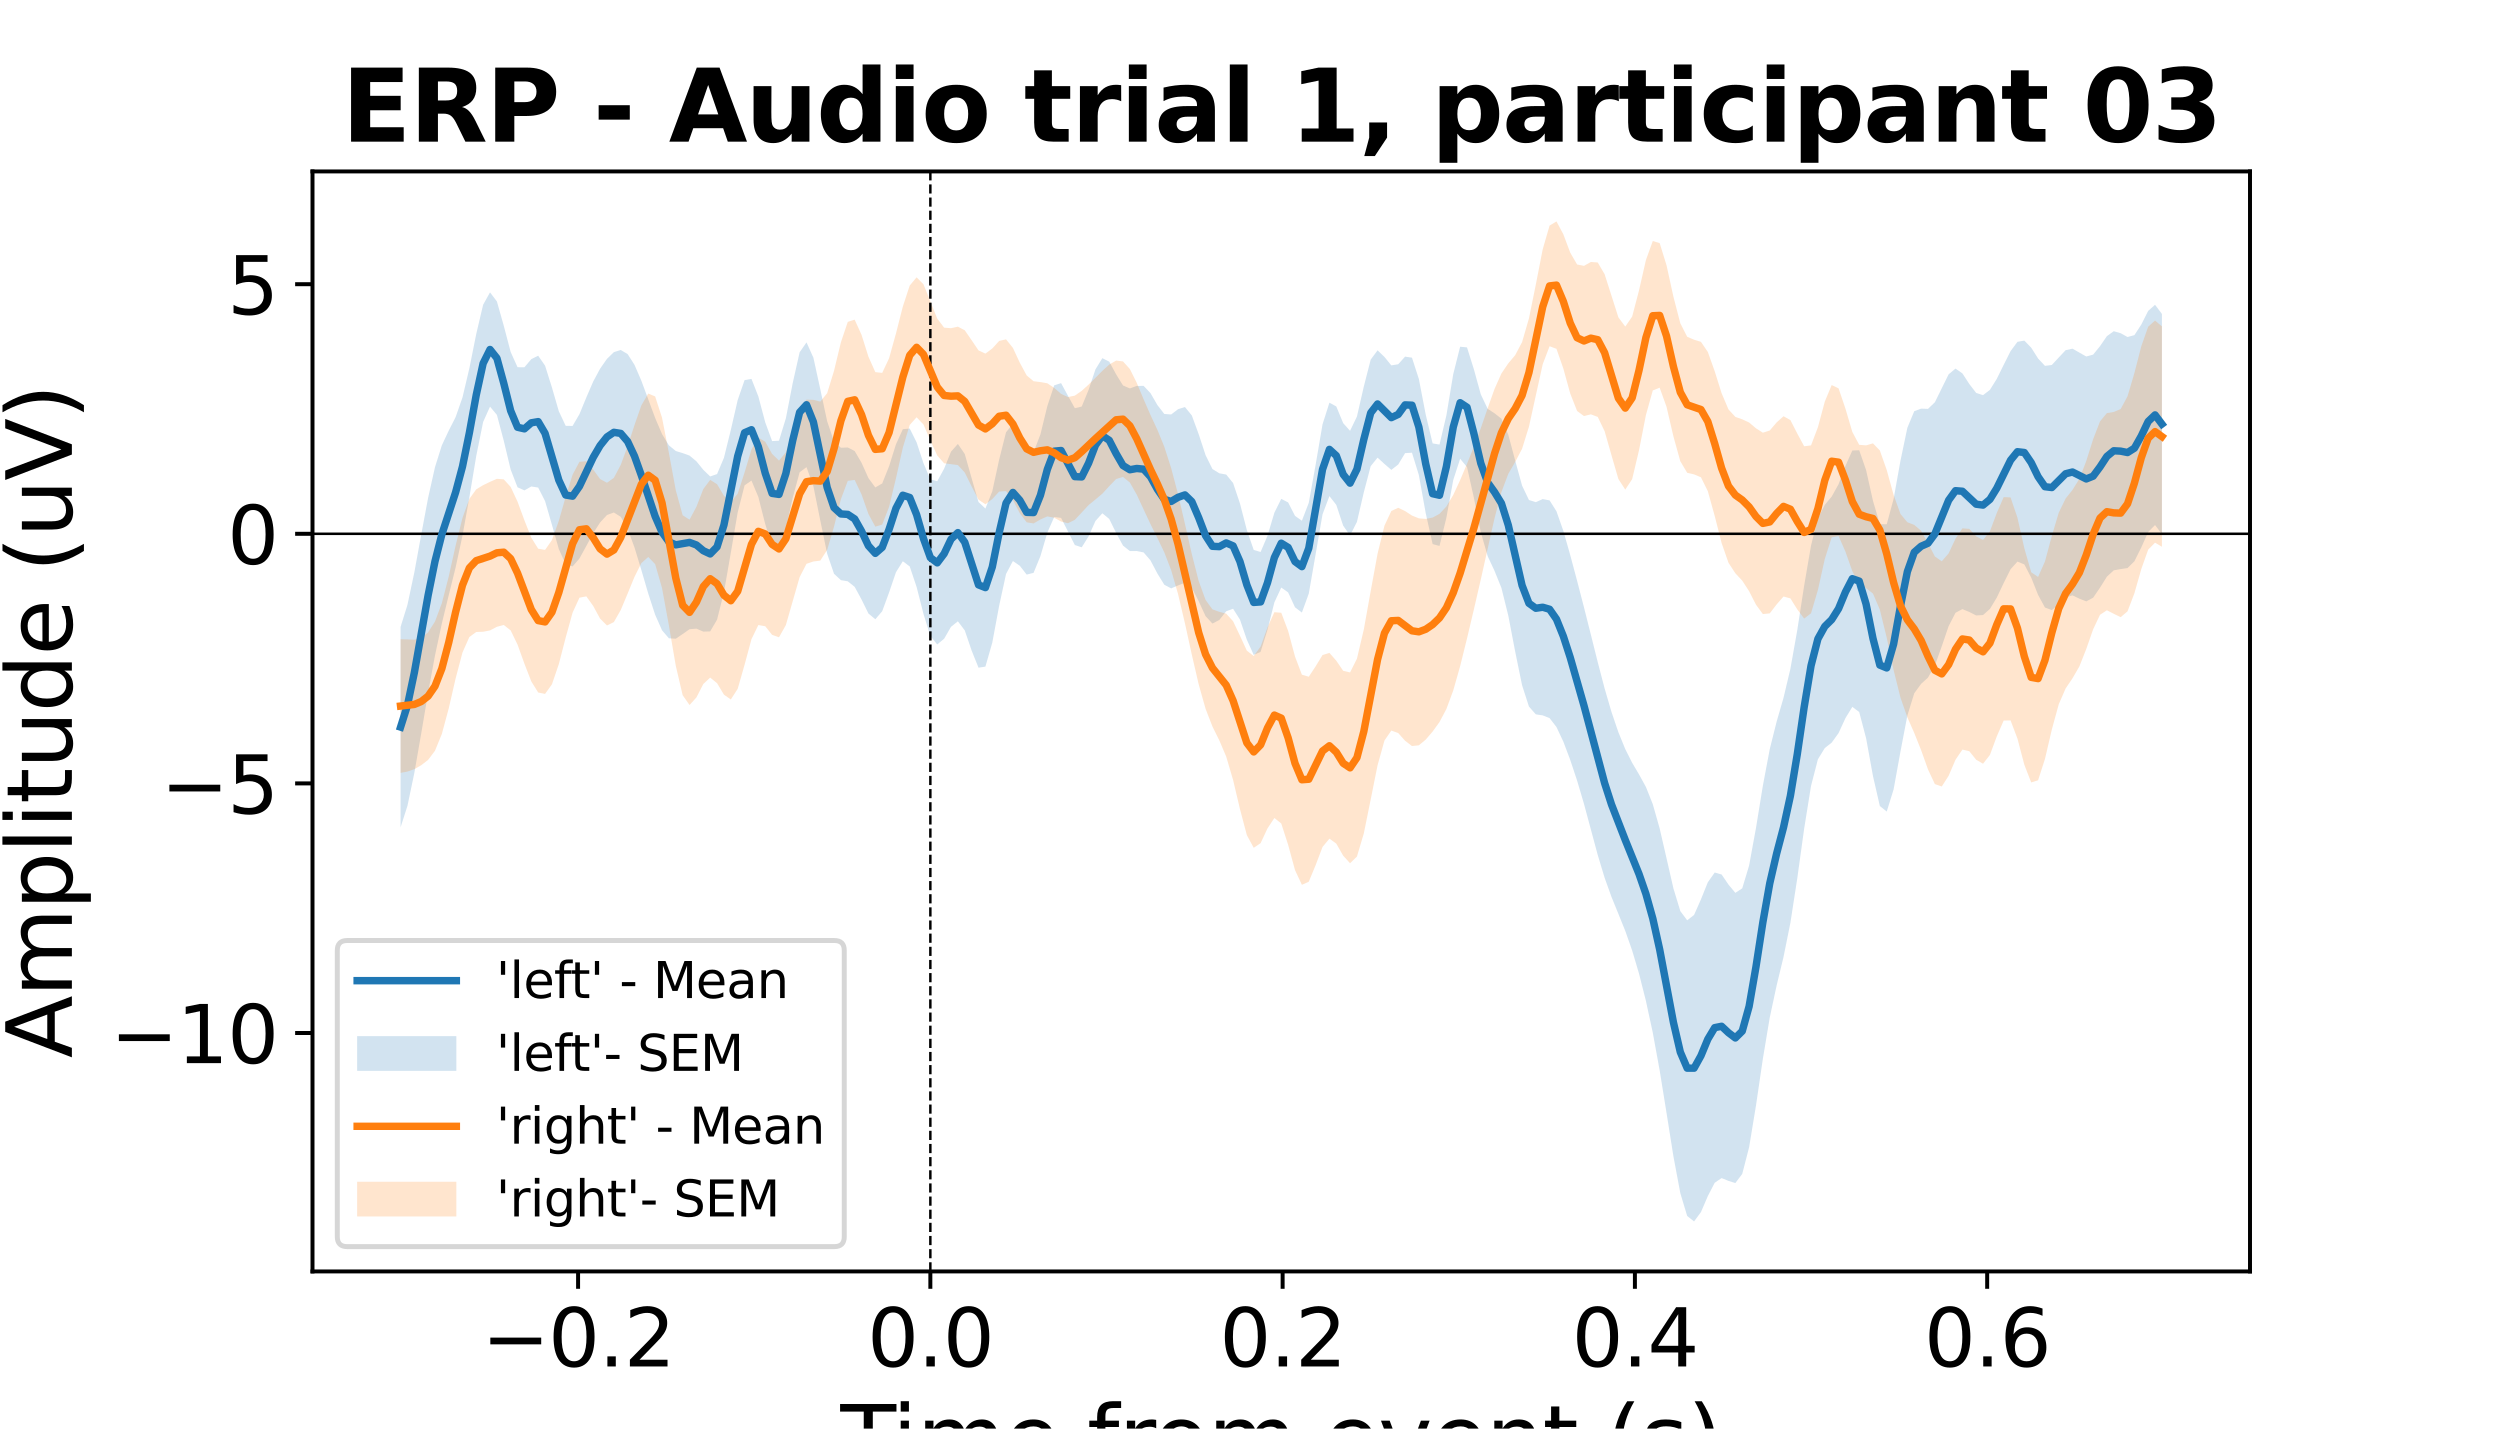 <?xml version="1.0" encoding="utf-8" standalone="no"?>
<!DOCTYPE svg PUBLIC "-//W3C//DTD SVG 1.1//EN"
  "http://www.w3.org/Graphics/SVG/1.1/DTD/svg11.dtd">
<svg xmlns:xlink="http://www.w3.org/1999/xlink" width="504pt" height="288pt" viewBox="0 0 504 288" xmlns="http://www.w3.org/2000/svg" version="1.1">
 <defs>
  <style type="text/css">*{stroke-linejoin: round; stroke-linecap: butt}</style>
 </defs>
 <g id="figure_1">
  <g id="patch_1">
   <path d="M 0 288 
L 504 288 
L 504 0 
L 0 0 
z
" style="fill: #ffffff"/>
  </g>
  <g id="axes_1">
   <g id="patch_2">
    <path d="M 63 256.32 
L 453.6 256.32 
L 453.6 34.56 
L 63 34.56 
z
" style="fill: #ffffff"/>
   </g>
   <g id="PolyCollection_1">
    <path d="M 80.755 126.388 
L 80.755 166.78 
L 82.142 162.461 
L 83.529 155.833 
L 84.916 147.873 
L 86.303 139.684 
L 87.69 132.158 
L 89.077 125.675 
L 90.464 119.995 
L 91.851 114.404 
L 93.238 107.988 
L 94.625 100.246 
L 96.012 91.918 
L 97.399 85.07 
L 98.787 81.976 
L 100.174 83.639 
L 101.561 88.86 
L 102.948 94.661 
L 104.335 98.238 
L 105.722 98.861 
L 107.109 98.072 
L 108.496 98.291 
L 109.883 101.015 
L 111.27 105.798 
L 112.657 110.692 
L 114.044 113.74 
L 115.431 114.193 
L 116.818 112.595 
L 118.206 110.057 
L 119.593 107.485 
L 120.98 105.327 
L 122.367 103.827 
L 123.754 103.318 
L 125.141 104.192 
L 126.528 106.617 
L 127.915 110.368 
L 129.302 114.928 
L 130.689 119.667 
L 132.076 123.923 
L 133.463 127.068 
L 134.85 128.684 
L 136.238 128.762 
L 137.625 127.822 
L 139.012 126.85 
L 140.399 126.731 
L 141.786 127.333 
L 143.173 127.292 
L 144.56 124.918 
L 145.947 119.381 
L 147.334 111.414 
L 148.721 103.291 
L 150.108 97.847 
L 151.495 96.881 
L 152.882 100.186 
L 154.269 105.647 
L 155.657 110.012 
L 157.044 110.501 
L 158.431 106.578 
L 159.818 100.327 
L 161.205 95.21 
L 162.592 94.176 
L 163.979 98.024 
L 165.366 104.916 
L 166.753 111.612 
L 168.14 115.678 
L 169.527 116.957 
L 170.914 117.193 
L 172.301 118.307 
L 173.688 120.86 
L 175.076 123.682 
L 176.463 124.841 
L 177.85 123.231 
L 179.237 119.446 
L 180.624 115.366 
L 182.011 113.148 
L 183.398 114.194 
L 184.785 118.32 
L 186.172 123.768 
L 187.559 128.203 
L 188.946 129.923 
L 190.333 128.77 
L 191.72 126.369 
L 193.108 125.257 
L 194.495 127.088 
L 195.882 131.156 
L 197.269 134.605 
L 198.656 134.392 
L 200.043 129.564 
L 201.43 122.115 
L 202.817 115.717 
L 204.204 113.099 
L 205.591 114.059 
L 206.978 115.84 
L 208.365 115.489 
L 209.752 112.11 
L 211.139 107.39 
L 212.527 104.23 
L 213.914 104.404 
L 215.301 107.14 
L 216.688 109.882 
L 218.075 110.337 
L 219.462 108.126 
L 220.849 105.016 
L 222.236 103.478 
L 223.623 104.616 
L 225.01 107.435 
L 226.397 109.991 
L 227.784 111.09 
L 229.171 111.088 
L 230.559 111.371 
L 231.946 112.991 
L 233.333 115.624 
L 234.72 117.879 
L 236.107 118.619 
L 237.494 118.021 
L 238.881 117.49 
L 240.268 118.489 
L 241.655 121.196 
L 243.042 124.219 
L 244.429 125.711 
L 245.816 124.984 
L 247.203 123.235 
L 248.59 122.724 
L 249.978 124.912 
L 251.365 128.965 
L 252.752 132.026 
L 254.139 131.406 
L 255.526 126.95 
L 256.913 121.438 
L 258.3 118.449 
L 259.687 119.429 
L 261.074 122.431 
L 262.461 123.486 
L 263.848 119.679 
L 265.235 111.708 
L 266.622 103.688 
L 268.01 100.012 
L 269.397 101.787 
L 270.784 105.977 
L 272.171 107.949 
L 273.558 105.211 
L 274.945 99.245 
L 276.332 93.973 
L 277.719 92.259 
L 279.106 93.53 
L 280.493 94.728 
L 281.88 93.648 
L 283.267 91.353 
L 284.654 91.265 
L 286.041 95.776 
L 287.429 103.482 
L 288.816 109.684 
L 290.203 110.063 
L 291.59 104.375 
L 292.977 96.761 
L 294.364 92.483 
L 295.751 94.162 
L 297.138 100.365 
L 298.525 107.286 
L 299.912 112.113 
L 301.299 115.093 
L 302.686 118.523 
L 304.073 124.109 
L 305.461 131.361 
L 306.848 138.131 
L 308.235 142.443 
L 309.622 144.015 
L 311.009 144.221 
L 312.396 144.778 
L 313.783 146.569 
L 315.17 149.517 
L 316.557 153.189 
L 317.944 157.362 
L 319.331 162.07 
L 320.718 167.221 
L 322.105 172.364 
L 323.492 176.96 
L 324.88 180.827 
L 326.267 184.231 
L 327.654 187.67 
L 329.041 191.612 
L 330.428 196.29 
L 331.815 201.77 
L 333.202 208.201 
L 334.589 215.793 
L 335.976 224.388 
L 337.363 233.121 
L 338.75 240.534 
L 340.137 245.146 
L 341.524 246.24 
L 342.912 244.359 
L 344.299 241.127 
L 345.686 238.444 
L 347.073 237.5 
L 348.46 238.065 
L 349.847 238.502 
L 351.234 236.666 
L 352.621 231.28 
L 354.008 222.862 
L 355.395 213.439 
L 356.782 205.138 
L 358.169 198.671 
L 359.556 192.932 
L 360.943 186.044 
L 362.331 177.068 
L 363.718 167.057 
L 365.105 158.433 
L 366.492 153.069 
L 367.879 150.808 
L 369.266 149.714 
L 370.653 147.794 
L 372.04 144.776 
L 373.427 142.509 
L 374.814 143.532 
L 376.201 148.809 
L 377.588 156.433 
L 378.975 162.493 
L 380.363 163.608 
L 381.75 159.148 
L 383.137 151.497 
L 384.524 144.254 
L 385.911 139.768 
L 387.298 137.866 
L 388.685 136.604 
L 390.072 134.165 
L 391.459 130.285 
L 392.846 126.226 
L 394.233 123.537 
L 395.62 122.796 
L 397.007 123.367 
L 398.394 124.077 
L 399.782 123.993 
L 401.169 122.757 
L 402.556 120.468 
L 403.943 117.54 
L 405.33 114.761 
L 406.717 113.218 
L 408.104 113.789 
L 409.491 116.44 
L 410.878 119.932 
L 412.265 122.479 
L 413.652 122.995 
L 415.039 121.838 
L 416.426 120.425 
L 417.813 120.026 
L 419.201 120.689 
L 420.588 121.24 
L 421.975 120.501 
L 423.362 118.47 
L 424.749 116.26 
L 426.136 114.978 
L 427.523 114.728 
L 428.91 114.521 
L 430.297 113.151 
L 431.684 110.353 
L 433.071 107.257 
L 434.458 105.841 
L 435.845 107.69 
L 435.845 63.297 
L 435.845 63.297 
L 434.458 61.448 
L 433.071 62.678 
L 431.684 65.434 
L 430.297 67.559 
L 428.91 67.943 
L 427.523 67.174 
L 426.136 66.773 
L 424.749 67.765 
L 423.362 69.788 
L 421.975 71.496 
L 420.588 71.868 
L 419.201 71.082 
L 417.813 70.289 
L 416.426 70.6 
L 415.039 72.076 
L 413.652 73.579 
L 412.265 73.756 
L 410.878 72.274 
L 409.491 70.091 
L 408.104 68.663 
L 406.717 68.915 
L 405.33 70.79 
L 403.943 73.551 
L 402.556 76.372 
L 401.169 78.594 
L 399.782 79.664 
L 398.394 79.213 
L 397.007 77.413 
L 395.62 75.277 
L 394.233 74.308 
L 392.846 75.459 
L 391.459 78.272 
L 390.072 81.096 
L 388.685 82.428 
L 387.298 82.381 
L 385.911 82.901 
L 384.524 86.244 
L 383.137 92.873 
L 381.75 100.578 
L 380.363 105.697 
L 378.975 105.671 
L 377.588 100.959 
L 376.201 94.757 
L 374.814 90.775 
L 373.427 90.821 
L 372.04 93.935 
L 370.653 97.623 
L 369.266 100.117 
L 367.879 101.769 
L 366.492 104.506 
L 365.105 109.972 
L 363.718 118.062 
L 362.331 127.027 
L 360.943 134.84 
L 359.556 140.683 
L 358.169 145.479 
L 356.782 151.029 
L 355.395 158.398 
L 354.008 166.906 
L 352.621 174.491 
L 351.234 179.09 
L 349.847 180.001 
L 348.46 178.33 
L 347.073 176.297 
L 345.686 175.906 
L 344.299 177.864 
L 342.912 181.312 
L 341.524 184.45 
L 340.137 185.536 
L 338.75 183.67 
L 337.363 179.105 
L 335.976 173.048 
L 334.589 167.022 
L 333.202 162.126 
L 331.815 158.643 
L 330.428 156.121 
L 329.041 153.781 
L 327.654 151.019 
L 326.267 147.619 
L 324.88 143.549 
L 323.492 138.798 
L 322.105 133.494 
L 320.718 127.945 
L 319.331 122.445 
L 317.944 117.099 
L 316.557 111.902 
L 315.17 107.025 
L 313.783 103.078 
L 312.396 100.876 
L 311.009 100.616 
L 309.622 101.233 
L 308.235 100.803 
L 306.848 97.898 
L 305.461 92.836 
L 304.073 87.642 
L 302.686 84.407 
L 301.299 83.321 
L 299.912 82.417 
L 298.525 79.495 
L 297.138 74.466 
L 295.751 70.038 
L 294.364 69.897 
L 292.977 75.412 
L 291.59 83.747 
L 290.203 89.631 
L 288.816 89.386 
L 287.429 83.599 
L 286.041 76.404 
L 284.654 72.11 
L 283.267 71.895 
L 281.88 73.433 
L 280.493 73.665 
L 279.106 71.958 
L 277.719 70.625 
L 276.332 72.499 
L 274.945 77.919 
L 273.558 83.974 
L 272.171 86.855 
L 270.784 85.303 
L 269.397 81.942 
L 268.01 81.18 
L 266.622 85.551 
L 265.235 93.665 
L 263.848 101.372 
L 262.461 104.98 
L 261.074 103.998 
L 259.687 101.29 
L 258.3 100.571 
L 256.913 103.365 
L 255.526 108.013 
L 254.139 111.284 
L 252.752 110.871 
L 251.365 106.876 
L 249.978 101.507 
L 248.59 97.377 
L 247.203 95.666 
L 245.816 95.417 
L 244.429 94.558 
L 243.042 91.754 
L 241.655 87.528 
L 240.268 83.753 
L 238.881 82.057 
L 237.494 82.498 
L 236.107 83.557 
L 234.72 83.452 
L 233.333 81.664 
L 231.946 79.264 
L 230.559 77.794 
L 229.171 77.802 
L 227.784 78.308 
L 226.397 77.71 
L 225.01 75.468 
L 223.623 72.911 
L 222.236 72.206 
L 220.849 74.454 
L 219.462 78.593 
L 218.075 81.96 
L 216.688 82.293 
L 215.301 79.796 
L 213.914 77.243 
L 212.527 77.686 
L 211.139 81.877 
L 209.752 87.564 
L 208.365 91.179 
L 206.978 90.743 
L 205.591 87.632 
L 204.204 85.457 
L 202.817 87.141 
L 201.43 92.665 
L 200.043 99.057 
L 198.656 102.528 
L 197.269 101.212 
L 195.882 96.423 
L 194.495 91.526 
L 193.108 89.495 
L 191.72 91.057 
L 190.333 94.498 
L 188.946 97.02 
L 187.559 96.63 
L 186.172 93.383 
L 184.785 89.175 
L 183.398 86.389 
L 182.011 86.529 
L 180.624 89.581 
L 179.237 94.006 
L 177.85 97.47 
L 176.463 98.272 
L 175.076 96.386 
L 173.688 93.298 
L 172.301 90.927 
L 170.914 90.211 
L 169.527 90.267 
L 168.14 89.015 
L 166.753 84.923 
L 165.366 78.451 
L 163.979 72.1 
L 162.592 69.025 
L 161.205 71.022 
L 159.818 77.196 
L 158.431 84.327 
L 157.044 88.848 
L 155.657 88.923 
L 154.269 85.135 
L 152.882 79.925 
L 151.495 76.386 
L 150.108 76.626 
L 148.721 80.647 
L 147.334 86.678 
L 145.947 92.291 
L 144.56 95.574 
L 143.173 96.051 
L 141.786 94.711 
L 140.399 93.002 
L 139.012 91.848 
L 137.625 91.345 
L 136.238 90.923 
L 134.85 89.785 
L 133.463 87.509 
L 132.076 84.261 
L 130.689 80.514 
L 129.302 76.769 
L 127.915 73.552 
L 126.528 71.382 
L 125.141 70.556 
L 123.754 70.993 
L 122.367 72.346 
L 120.98 74.329 
L 119.593 76.914 
L 118.206 80.118 
L 116.818 83.492 
L 115.431 85.867 
L 114.044 85.851 
L 112.657 82.91 
L 111.27 78.116 
L 109.883 73.714 
L 108.496 71.709 
L 107.109 72.406 
L 105.722 74.044 
L 104.335 74.031 
L 102.948 70.953 
L 101.561 65.678 
L 100.174 60.77 
L 98.787 58.94 
L 97.399 61.439 
L 96.012 67.32 
L 94.625 74.25 
L 93.238 80.119 
L 91.851 84.094 
L 90.464 86.817 
L 89.077 89.776 
L 87.69 94.197 
L 86.303 100.383 
L 84.916 107.798 
L 83.529 115.394 
L 82.142 121.934 
L 80.755 126.388 
z
" clip-path="url(#pb3eae0c057)" style="fill: #1f77b4; fill-opacity: 0.2"/>
   </g>
   <g id="PolyCollection_2">
    <path d="M 80.755 128.865 
L 80.755 155.813 
L 82.142 155.547 
L 83.529 155.063 
L 84.916 154.27 
L 86.303 153.199 
L 87.69 151.357 
L 89.077 147.964 
L 90.464 142.812 
L 91.851 136.785 
L 93.238 131.544 
L 94.625 128.419 
L 96.012 127.407 
L 97.399 127.36 
L 98.787 127.092 
L 100.174 126.361 
L 101.561 125.996 
L 102.948 127.088 
L 104.335 129.947 
L 105.722 133.798 
L 107.109 137.371 
L 108.496 139.604 
L 109.883 139.893 
L 111.27 137.959 
L 112.657 133.888 
L 114.044 128.529 
L 115.431 123.513 
L 116.818 120.495 
L 118.206 120.226 
L 119.593 122.168 
L 120.98 124.717 
L 122.367 126.093 
L 123.754 125.413 
L 125.141 122.981 
L 126.528 119.671 
L 127.915 116.286 
L 129.302 113.521 
L 130.689 112.286 
L 132.076 113.724 
L 133.463 118.541 
L 134.85 126.101 
L 136.238 134.226 
L 137.625 140.151 
L 139.012 142.132 
L 140.399 140.604 
L 141.786 137.898 
L 143.173 136.602 
L 144.56 137.731 
L 145.947 140.041 
L 147.334 141.017 
L 148.721 138.864 
L 150.108 134.006 
L 151.495 128.857 
L 152.882 126.006 
L 154.269 126.249 
L 155.657 127.988 
L 157.044 128.482 
L 158.431 126.006 
L 159.818 121.175 
L 161.205 116.356 
L 162.592 113.662 
L 163.979 113.196 
L 165.366 113.019 
L 166.753 110.865 
L 168.14 106.164 
L 169.527 100.627 
L 170.914 96.937 
L 172.301 96.756 
L 173.688 99.676 
L 175.076 103.624 
L 176.463 106.171 
L 177.85 105.764 
L 179.237 102.198 
L 180.624 96.434 
L 182.011 90.245 
L 183.398 85.678 
L 184.785 84.123 
L 186.172 85.582 
L 187.559 88.766 
L 188.946 91.823 
L 190.333 93.398 
L 191.72 93.576 
L 193.108 93.757 
L 194.495 95.267 
L 195.882 98.068 
L 197.269 100.732 
L 198.656 101.659 
L 200.043 100.609 
L 201.43 99.101 
L 202.817 99.005 
L 204.204 100.83 
L 205.591 103.465 
L 206.978 105.294 
L 208.365 105.528 
L 209.752 104.723 
L 211.139 104.107 
L 212.527 104.37 
L 213.914 105.14 
L 215.301 105.485 
L 216.688 104.795 
L 218.075 103.317 
L 219.462 101.824 
L 220.849 100.684 
L 222.236 99.523 
L 223.623 98.007 
L 225.01 96.571 
L 226.397 96.145 
L 227.784 97.288 
L 229.171 99.726 
L 230.559 102.715 
L 231.946 105.678 
L 233.333 108.464 
L 234.72 111.351 
L 236.107 114.947 
L 237.494 119.752 
L 238.881 125.645 
L 240.268 131.974 
L 241.655 137.959 
L 243.042 142.889 
L 244.429 146.468 
L 245.816 149.266 
L 247.203 152.531 
L 248.59 157.245 
L 249.978 163.108 
L 251.365 168.367 
L 252.752 170.918 
L 254.139 169.982 
L 255.526 167.007 
L 256.913 164.906 
L 258.3 166.017 
L 259.687 170.314 
L 261.074 175.415 
L 262.461 178.38 
L 263.848 177.756 
L 265.235 174.406 
L 266.622 170.746 
L 268.01 169.07 
L 269.397 170.075 
L 270.784 172.507 
L 272.171 174.028 
L 273.558 172.684 
L 274.945 168.012 
L 276.332 161.175 
L 277.719 154.268 
L 279.106 149.299 
L 280.493 147.278 
L 281.88 147.784 
L 283.267 149.338 
L 284.654 150.403 
L 286.041 150.255 
L 287.429 149.103 
L 288.816 147.487 
L 290.203 145.561 
L 291.59 142.941 
L 292.977 139.189 
L 294.364 134.3 
L 295.751 128.701 
L 297.138 122.841 
L 298.525 116.837 
L 299.912 110.622 
L 301.299 104.476 
L 302.686 99.205 
L 304.073 95.528 
L 305.461 93.127 
L 306.848 90.478 
L 308.235 86.024 
L 309.622 79.72 
L 311.009 73.438 
L 312.396 69.801 
L 313.783 70.32 
L 315.17 74.304 
L 316.557 79.33 
L 317.944 82.856 
L 319.331 83.879 
L 320.718 83.531 
L 322.105 84.05 
L 323.492 86.934 
L 324.88 91.792 
L 326.267 96.571 
L 327.654 98.704 
L 329.041 96.601 
L 330.428 90.753 
L 331.815 83.684 
L 333.202 78.711 
L 334.589 78.16 
L 335.976 82.026 
L 337.363 87.984 
L 338.75 92.984 
L 340.137 95.315 
L 341.524 95.635 
L 342.912 96.224 
L 344.299 99.02 
L 345.686 104.028 
L 347.073 109.467 
L 348.46 113.446 
L 349.847 115.576 
L 351.234 117.056 
L 352.621 119.192 
L 354.008 121.906 
L 355.395 123.799 
L 356.782 123.654 
L 358.169 121.849 
L 359.556 120.259 
L 360.943 120.635 
L 362.331 122.853 
L 363.718 124.71 
L 365.105 123.634 
L 366.492 118.935 
L 367.879 112.684 
L 369.266 108.329 
L 370.653 108.06 
L 372.04 111.212 
L 373.427 115.153 
L 374.814 117.656 
L 376.201 118.568 
L 377.588 119.663 
L 378.975 122.901 
L 380.363 128.564 
L 381.75 135.094 
L 383.137 140.651 
L 384.524 144.613 
L 385.911 147.762 
L 387.298 151.234 
L 388.685 155.116 
L 390.072 158.075 
L 391.459 158.56 
L 392.846 156.393 
L 394.233 153.161 
L 395.62 151.118 
L 397.007 151.439 
L 398.394 153.168 
L 399.782 153.966 
L 401.169 152.191 
L 402.556 148.442 
L 403.943 145.264 
L 405.33 145.237 
L 406.717 148.899 
L 408.104 154.171 
L 409.491 157.742 
L 410.878 157.304 
L 412.265 152.999 
L 413.652 147.064 
L 415.039 141.99 
L 416.426 138.8 
L 417.813 136.746 
L 419.201 134.353 
L 420.588 130.842 
L 421.975 126.872 
L 423.362 123.94 
L 424.749 123.03 
L 426.136 123.74 
L 427.523 124.423 
L 428.91 123.244 
L 430.297 119.597 
L 431.684 114.721 
L 433.071 110.816 
L 434.458 109.403 
L 435.845 110.229 
L 435.845 65.801 
L 435.845 65.801 
L 434.458 64.623 
L 433.071 65.862 
L 431.684 69.82 
L 430.297 75.195 
L 428.91 79.896 
L 427.523 82.465 
L 426.136 83.049 
L 424.749 83.278 
L 423.362 84.955 
L 421.975 88.552 
L 420.588 92.941 
L 419.201 96.549 
L 417.813 98.769 
L 416.426 100.506 
L 415.039 103.371 
L 413.652 108.025 
L 412.265 113.189 
L 410.878 116.311 
L 409.491 115.37 
L 408.104 110.529 
L 406.717 104.365 
L 405.33 100.282 
L 403.943 100.217 
L 402.556 103.402 
L 401.169 107.119 
L 399.782 108.848 
L 398.394 108.123 
L 397.007 106.617 
L 395.62 106.511 
L 394.233 108.593 
L 392.846 111.562 
L 391.459 113.155 
L 390.072 112.185 
L 388.685 109.501 
L 387.298 107.003 
L 385.911 105.817 
L 384.524 105.284 
L 383.137 103.619 
L 381.75 99.778 
L 380.363 94.757 
L 378.975 90.809 
L 377.588 89.383 
L 376.201 89.786 
L 374.814 89.676 
L 373.427 87.075 
L 372.04 82.375 
L 370.653 78.29 
L 369.266 77.628 
L 367.879 80.965 
L 366.492 86.127 
L 365.105 89.789 
L 363.718 89.967 
L 362.331 87.406 
L 360.943 84.684 
L 359.556 83.916 
L 358.169 85.161 
L 356.782 86.788 
L 355.395 87.231 
L 354.008 86.349 
L 352.621 85.177 
L 351.234 84.532 
L 349.847 84.044 
L 348.46 82.536 
L 347.073 79.266 
L 345.686 74.852 
L 344.299 70.959 
L 342.912 68.915 
L 341.524 68.486 
L 340.137 67.895 
L 338.75 65.171 
L 337.363 59.824 
L 335.976 53.496 
L 334.589 49.013 
L 333.202 48.591 
L 331.815 52.434 
L 330.428 58.54 
L 329.041 63.825 
L 327.654 65.839 
L 326.267 63.978 
L 324.88 59.635 
L 323.492 55.287 
L 322.105 52.918 
L 320.718 52.815 
L 319.331 53.596 
L 317.944 53.322 
L 316.557 50.93 
L 315.17 47.234 
L 313.783 44.64 
L 312.396 45.478 
L 311.009 50.267 
L 309.622 57.364 
L 308.235 64.196 
L 306.848 68.975 
L 305.461 71.6 
L 304.073 73.249 
L 302.686 75.297 
L 301.299 78.406 
L 299.912 82.311 
L 298.525 86.334 
L 297.138 90.055 
L 295.751 93.498 
L 294.364 96.79 
L 292.977 99.781 
L 291.59 102.112 
L 290.203 103.59 
L 288.816 104.342 
L 287.429 104.612 
L 286.041 104.497 
L 284.654 103.938 
L 283.267 103.031 
L 281.88 102.371 
L 280.493 103.012 
L 279.106 105.977 
L 277.719 111.616 
L 276.332 119.172 
L 274.945 126.898 
L 273.558 132.798 
L 272.171 135.567 
L 270.784 135.23 
L 269.397 133.201 
L 268.01 131.62 
L 266.622 132.058 
L 265.235 134.328 
L 263.848 136.431 
L 262.461 136.016 
L 261.074 132.36 
L 259.687 127.197 
L 258.3 123.531 
L 256.913 123.419 
L 255.526 126.502 
L 254.139 130.345 
L 252.752 132.256 
L 251.365 131.175 
L 249.978 128.166 
L 248.59 125.245 
L 247.203 123.712 
L 245.816 123.343 
L 244.429 122.846 
L 243.042 120.948 
L 241.655 117.128 
L 240.268 111.715 
L 238.881 105.59 
L 237.494 99.638 
L 236.107 94.376 
L 234.72 90.058 
L 233.333 86.66 
L 231.946 83.68 
L 230.559 80.514 
L 229.171 77.186 
L 227.784 74.401 
L 226.397 72.859 
L 225.01 72.693 
L 223.623 73.499 
L 222.236 74.762 
L 220.849 76.155 
L 219.462 77.53 
L 218.075 78.79 
L 216.688 79.756 
L 215.301 80.051 
L 213.914 79.404 
L 212.527 78.195 
L 211.139 77.271 
L 209.752 77.026 
L 208.365 76.858 
L 206.978 75.688 
L 205.591 73.121 
L 204.204 70.139 
L 202.817 68.412 
L 201.43 68.733 
L 200.043 70.258 
L 198.656 71.287 
L 197.269 70.643 
L 195.882 68.592 
L 194.495 66.585 
L 193.108 65.855 
L 191.72 66.165 
L 190.333 66.052 
L 188.946 64.224 
L 187.559 60.768 
L 186.172 57.312 
L 184.785 55.912 
L 183.398 57.573 
L 182.011 61.802 
L 180.624 67.235 
L 179.237 72.23 
L 177.85 75.178 
L 176.463 75.019 
L 175.076 71.908 
L 173.688 67.508 
L 172.301 64.447 
L 170.914 64.884 
L 169.527 69.004 
L 168.14 74.751 
L 166.753 79.271 
L 165.366 80.969 
L 163.979 80.608 
L 162.592 80.561 
L 161.205 82.773 
L 159.818 87.057 
L 158.431 91.206 
L 157.044 92.855 
L 155.657 91.51 
L 154.269 89.04 
L 152.882 88.233 
L 151.495 90.606 
L 150.108 95.241 
L 148.721 99.534 
L 147.334 101.202 
L 145.947 99.953 
L 144.56 97.62 
L 143.173 96.74 
L 141.786 98.596 
L 140.399 102.167 
L 139.012 104.767 
L 137.625 103.877 
L 136.238 98.844 
L 134.85 91.317 
L 133.463 84.198 
L 132.076 79.924 
L 130.689 79.335 
L 129.302 81.723 
L 127.915 85.686 
L 126.528 89.968 
L 125.141 93.722 
L 123.754 96.335 
L 122.367 97.326 
L 120.98 96.577 
L 119.593 94.674 
L 118.206 92.987 
L 116.818 93.094 
L 115.431 95.701 
L 114.044 100.148 
L 112.657 105 
L 111.27 108.879 
L 109.883 110.863 
L 108.496 110.617 
L 107.109 108.392 
L 105.722 104.895 
L 104.335 101.134 
L 102.948 98.161 
L 101.561 96.642 
L 100.174 96.528 
L 98.787 97.14 
L 97.399 97.809 
L 96.012 98.647 
L 94.625 100.569 
L 93.238 104.401 
L 91.851 110.007 
L 90.464 116.226 
L 89.077 121.595 
L 87.69 125.307 
L 86.303 127.483 
L 84.916 128.59 
L 83.529 128.965 
L 82.142 128.905 
L 80.755 128.865 
z
" clip-path="url(#pb3eae0c057)" style="fill: #ff7f0e; fill-opacity: 0.2"/>
   </g>
   <g id="matplotlib.axis_1">
    <g id="xtick_1">
     <g id="line2d_1">
      <defs>
       <path id="m162f8d6ba7" d="M 0 0 
L 0 3.5 
" style="stroke: #000000; stroke-width: 0.8"/>
      </defs>
      <g>
       <use xlink:href="#m162f8d6ba7" x="116.541" y="256.32" style="stroke: #000000; stroke-width: 0.8"/>
      </g>
     </g>
     <g id="text_1">
      <!-- −0.2 -->
      <g transform="translate(97.115 275.478)scale(0.16 -0.16)">
       <defs>
        <path id="DejaVuSans-2212" d="M 678 2272 
L 4684 2272 
L 4684 1741 
L 678 1741 
L 678 2272 
z
" transform="scale(0.016)"/>
        <path id="DejaVuSans-30" d="M 2034 4250 
Q 1547 4250 1301 3770 
Q 1056 3291 1056 2328 
Q 1056 1369 1301 889 
Q 1547 409 2034 409 
Q 2525 409 2770 889 
Q 3016 1369 3016 2328 
Q 3016 3291 2770 3770 
Q 2525 4250 2034 4250 
z
M 2034 4750 
Q 2819 4750 3233 4129 
Q 3647 3509 3647 2328 
Q 3647 1150 3233 529 
Q 2819 -91 2034 -91 
Q 1250 -91 836 529 
Q 422 1150 422 2328 
Q 422 3509 836 4129 
Q 1250 4750 2034 4750 
z
" transform="scale(0.016)"/>
        <path id="DejaVuSans-2e" d="M 684 794 
L 1344 794 
L 1344 0 
L 684 0 
L 684 794 
z
" transform="scale(0.016)"/>
        <path id="DejaVuSans-32" d="M 1228 531 
L 3431 531 
L 3431 0 
L 469 0 
L 469 531 
Q 828 903 1448 1529 
Q 2069 2156 2228 2338 
Q 2531 2678 2651 2914 
Q 2772 3150 2772 3378 
Q 2772 3750 2511 3984 
Q 2250 4219 1831 4219 
Q 1534 4219 1204 4116 
Q 875 4013 500 3803 
L 500 4441 
Q 881 4594 1212 4672 
Q 1544 4750 1819 4750 
Q 2544 4750 2975 4387 
Q 3406 4025 3406 3419 
Q 3406 3131 3298 2873 
Q 3191 2616 2906 2266 
Q 2828 2175 2409 1742 
Q 1991 1309 1228 531 
z
" transform="scale(0.016)"/>
       </defs>
       <use xlink:href="#DejaVuSans-2212"/>
       <use xlink:href="#DejaVuSans-30" x="83.789"/>
       <use xlink:href="#DejaVuSans-2e" x="147.412"/>
       <use xlink:href="#DejaVuSans-32" x="179.199"/>
      </g>
     </g>
    </g>
    <g id="xtick_2">
     <g id="line2d_2">
      <g>
       <use xlink:href="#m162f8d6ba7" x="187.559" y="256.32" style="stroke: #000000; stroke-width: 0.8"/>
      </g>
     </g>
     <g id="text_2">
      <!-- 0.0 -->
      <g transform="translate(174.837 275.478)scale(0.16 -0.16)">
       <use xlink:href="#DejaVuSans-30"/>
       <use xlink:href="#DejaVuSans-2e" x="63.623"/>
       <use xlink:href="#DejaVuSans-30" x="95.41"/>
      </g>
     </g>
    </g>
    <g id="xtick_3">
     <g id="line2d_3">
      <g>
       <use xlink:href="#m162f8d6ba7" x="258.577" y="256.32" style="stroke: #000000; stroke-width: 0.8"/>
      </g>
     </g>
     <g id="text_3">
      <!-- 0.2 -->
      <g transform="translate(245.855 275.478)scale(0.16 -0.16)">
       <use xlink:href="#DejaVuSans-30"/>
       <use xlink:href="#DejaVuSans-2e" x="63.623"/>
       <use xlink:href="#DejaVuSans-32" x="95.41"/>
      </g>
     </g>
    </g>
    <g id="xtick_4">
     <g id="line2d_4">
      <g>
       <use xlink:href="#m162f8d6ba7" x="329.596" y="256.32" style="stroke: #000000; stroke-width: 0.8"/>
      </g>
     </g>
     <g id="text_4">
      <!-- 0.4 -->
      <g transform="translate(316.873 275.478)scale(0.16 -0.16)">
       <defs>
        <path id="DejaVuSans-34" d="M 2419 4116 
L 825 1625 
L 2419 1625 
L 2419 4116 
z
M 2253 4666 
L 3047 4666 
L 3047 1625 
L 3713 1625 
L 3713 1100 
L 3047 1100 
L 3047 0 
L 2419 0 
L 2419 1100 
L 313 1100 
L 313 1709 
L 2253 4666 
z
" transform="scale(0.016)"/>
       </defs>
       <use xlink:href="#DejaVuSans-30"/>
       <use xlink:href="#DejaVuSans-2e" x="63.623"/>
       <use xlink:href="#DejaVuSans-34" x="95.41"/>
      </g>
     </g>
    </g>
    <g id="xtick_5">
     <g id="line2d_5">
      <g>
       <use xlink:href="#m162f8d6ba7" x="400.614" y="256.32" style="stroke: #000000; stroke-width: 0.8"/>
      </g>
     </g>
     <g id="text_5">
      <!-- 0.6 -->
      <g transform="translate(387.891 275.478)scale(0.16 -0.16)">
       <defs>
        <path id="DejaVuSans-36" d="M 2113 2584 
Q 1688 2584 1439 2293 
Q 1191 2003 1191 1497 
Q 1191 994 1439 701 
Q 1688 409 2113 409 
Q 2538 409 2786 701 
Q 3034 994 3034 1497 
Q 3034 2003 2786 2293 
Q 2538 2584 2113 2584 
z
M 3366 4563 
L 3366 3988 
Q 3128 4100 2886 4159 
Q 2644 4219 2406 4219 
Q 1781 4219 1451 3797 
Q 1122 3375 1075 2522 
Q 1259 2794 1537 2939 
Q 1816 3084 2150 3084 
Q 2853 3084 3261 2657 
Q 3669 2231 3669 1497 
Q 3669 778 3244 343 
Q 2819 -91 2113 -91 
Q 1303 -91 875 529 
Q 447 1150 447 2328 
Q 447 3434 972 4092 
Q 1497 4750 2381 4750 
Q 2619 4750 2861 4703 
Q 3103 4656 3366 4563 
z
" transform="scale(0.016)"/>
       </defs>
       <use xlink:href="#DejaVuSans-30"/>
       <use xlink:href="#DejaVuSans-2e" x="63.623"/>
       <use xlink:href="#DejaVuSans-36" x="95.41"/>
      </g>
     </g>
    </g>
    <g id="text_6">
     <!-- Time from event (s) -->
     <g transform="translate(169.414 296.482)scale(0.18 -0.18)">
      <defs>
       <path id="DejaVuSans-54" d="M -19 4666 
L 3928 4666 
L 3928 4134 
L 2272 4134 
L 2272 0 
L 1638 0 
L 1638 4134 
L -19 4134 
L -19 4666 
z
" transform="scale(0.016)"/>
       <path id="DejaVuSans-69" d="M 603 3500 
L 1178 3500 
L 1178 0 
L 603 0 
L 603 3500 
z
M 603 4863 
L 1178 4863 
L 1178 4134 
L 603 4134 
L 603 4863 
z
" transform="scale(0.016)"/>
       <path id="DejaVuSans-6d" d="M 3328 2828 
Q 3544 3216 3844 3400 
Q 4144 3584 4550 3584 
Q 5097 3584 5394 3201 
Q 5691 2819 5691 2113 
L 5691 0 
L 5113 0 
L 5113 2094 
Q 5113 2597 4934 2840 
Q 4756 3084 4391 3084 
Q 3944 3084 3684 2787 
Q 3425 2491 3425 1978 
L 3425 0 
L 2847 0 
L 2847 2094 
Q 2847 2600 2669 2842 
Q 2491 3084 2119 3084 
Q 1678 3084 1418 2786 
Q 1159 2488 1159 1978 
L 1159 0 
L 581 0 
L 581 3500 
L 1159 3500 
L 1159 2956 
Q 1356 3278 1631 3431 
Q 1906 3584 2284 3584 
Q 2666 3584 2933 3390 
Q 3200 3197 3328 2828 
z
" transform="scale(0.016)"/>
       <path id="DejaVuSans-65" d="M 3597 1894 
L 3597 1613 
L 953 1613 
Q 991 1019 1311 708 
Q 1631 397 2203 397 
Q 2534 397 2845 478 
Q 3156 559 3463 722 
L 3463 178 
Q 3153 47 2828 -22 
Q 2503 -91 2169 -91 
Q 1331 -91 842 396 
Q 353 884 353 1716 
Q 353 2575 817 3079 
Q 1281 3584 2069 3584 
Q 2775 3584 3186 3129 
Q 3597 2675 3597 1894 
z
M 3022 2063 
Q 3016 2534 2758 2815 
Q 2500 3097 2075 3097 
Q 1594 3097 1305 2825 
Q 1016 2553 972 2059 
L 3022 2063 
z
" transform="scale(0.016)"/>
       <path id="DejaVuSans-20" transform="scale(0.016)"/>
       <path id="DejaVuSans-66" d="M 2375 4863 
L 2375 4384 
L 1825 4384 
Q 1516 4384 1395 4259 
Q 1275 4134 1275 3809 
L 1275 3500 
L 2222 3500 
L 2222 3053 
L 1275 3053 
L 1275 0 
L 697 0 
L 697 3053 
L 147 3053 
L 147 3500 
L 697 3500 
L 697 3744 
Q 697 4328 969 4595 
Q 1241 4863 1831 4863 
L 2375 4863 
z
" transform="scale(0.016)"/>
       <path id="DejaVuSans-72" d="M 2631 2963 
Q 2534 3019 2420 3045 
Q 2306 3072 2169 3072 
Q 1681 3072 1420 2755 
Q 1159 2438 1159 1844 
L 1159 0 
L 581 0 
L 581 3500 
L 1159 3500 
L 1159 2956 
Q 1341 3275 1631 3429 
Q 1922 3584 2338 3584 
Q 2397 3584 2469 3576 
Q 2541 3569 2628 3553 
L 2631 2963 
z
" transform="scale(0.016)"/>
       <path id="DejaVuSans-6f" d="M 1959 3097 
Q 1497 3097 1228 2736 
Q 959 2375 959 1747 
Q 959 1119 1226 758 
Q 1494 397 1959 397 
Q 2419 397 2687 759 
Q 2956 1122 2956 1747 
Q 2956 2369 2687 2733 
Q 2419 3097 1959 3097 
z
M 1959 3584 
Q 2709 3584 3137 3096 
Q 3566 2609 3566 1747 
Q 3566 888 3137 398 
Q 2709 -91 1959 -91 
Q 1206 -91 779 398 
Q 353 888 353 1747 
Q 353 2609 779 3096 
Q 1206 3584 1959 3584 
z
" transform="scale(0.016)"/>
       <path id="DejaVuSans-76" d="M 191 3500 
L 800 3500 
L 1894 563 
L 2988 3500 
L 3597 3500 
L 2284 0 
L 1503 0 
L 191 3500 
z
" transform="scale(0.016)"/>
       <path id="DejaVuSans-6e" d="M 3513 2113 
L 3513 0 
L 2938 0 
L 2938 2094 
Q 2938 2591 2744 2837 
Q 2550 3084 2163 3084 
Q 1697 3084 1428 2787 
Q 1159 2491 1159 1978 
L 1159 0 
L 581 0 
L 581 3500 
L 1159 3500 
L 1159 2956 
Q 1366 3272 1645 3428 
Q 1925 3584 2291 3584 
Q 2894 3584 3203 3211 
Q 3513 2838 3513 2113 
z
" transform="scale(0.016)"/>
       <path id="DejaVuSans-74" d="M 1172 4494 
L 1172 3500 
L 2356 3500 
L 2356 3053 
L 1172 3053 
L 1172 1153 
Q 1172 725 1289 603 
Q 1406 481 1766 481 
L 2356 481 
L 2356 0 
L 1766 0 
Q 1100 0 847 248 
Q 594 497 594 1153 
L 594 3053 
L 172 3053 
L 172 3500 
L 594 3500 
L 594 4494 
L 1172 4494 
z
" transform="scale(0.016)"/>
       <path id="DejaVuSans-28" d="M 1984 4856 
Q 1566 4138 1362 3434 
Q 1159 2731 1159 2009 
Q 1159 1288 1364 580 
Q 1569 -128 1984 -844 
L 1484 -844 
Q 1016 -109 783 600 
Q 550 1309 550 2009 
Q 550 2706 781 3412 
Q 1013 4119 1484 4856 
L 1984 4856 
z
" transform="scale(0.016)"/>
       <path id="DejaVuSans-73" d="M 2834 3397 
L 2834 2853 
Q 2591 2978 2328 3040 
Q 2066 3103 1784 3103 
Q 1356 3103 1142 2972 
Q 928 2841 928 2578 
Q 928 2378 1081 2264 
Q 1234 2150 1697 2047 
L 1894 2003 
Q 2506 1872 2764 1633 
Q 3022 1394 3022 966 
Q 3022 478 2636 193 
Q 2250 -91 1575 -91 
Q 1294 -91 989 -36 
Q 684 19 347 128 
L 347 722 
Q 666 556 975 473 
Q 1284 391 1588 391 
Q 1994 391 2212 530 
Q 2431 669 2431 922 
Q 2431 1156 2273 1281 
Q 2116 1406 1581 1522 
L 1381 1569 
Q 847 1681 609 1914 
Q 372 2147 372 2553 
Q 372 3047 722 3315 
Q 1072 3584 1716 3584 
Q 2034 3584 2315 3537 
Q 2597 3491 2834 3397 
z
" transform="scale(0.016)"/>
       <path id="DejaVuSans-29" d="M 513 4856 
L 1013 4856 
Q 1481 4119 1714 3412 
Q 1947 2706 1947 2009 
Q 1947 1309 1714 600 
Q 1481 -109 1013 -844 
L 513 -844 
Q 928 -128 1133 580 
Q 1338 1288 1338 2009 
Q 1338 2731 1133 3434 
Q 928 4138 513 4856 
z
" transform="scale(0.016)"/>
      </defs>
      <use xlink:href="#DejaVuSans-54"/>
      <use xlink:href="#DejaVuSans-69" x="57.959"/>
      <use xlink:href="#DejaVuSans-6d" x="85.742"/>
      <use xlink:href="#DejaVuSans-65" x="183.154"/>
      <use xlink:href="#DejaVuSans-20" x="244.678"/>
      <use xlink:href="#DejaVuSans-66" x="276.465"/>
      <use xlink:href="#DejaVuSans-72" x="311.67"/>
      <use xlink:href="#DejaVuSans-6f" x="350.533"/>
      <use xlink:href="#DejaVuSans-6d" x="411.715"/>
      <use xlink:href="#DejaVuSans-20" x="509.127"/>
      <use xlink:href="#DejaVuSans-65" x="540.914"/>
      <use xlink:href="#DejaVuSans-76" x="602.438"/>
      <use xlink:href="#DejaVuSans-65" x="661.617"/>
      <use xlink:href="#DejaVuSans-6e" x="723.141"/>
      <use xlink:href="#DejaVuSans-74" x="786.52"/>
      <use xlink:href="#DejaVuSans-20" x="825.729"/>
      <use xlink:href="#DejaVuSans-28" x="857.516"/>
      <use xlink:href="#DejaVuSans-73" x="896.529"/>
      <use xlink:href="#DejaVuSans-29" x="948.629"/>
     </g>
    </g>
   </g>
   <g id="matplotlib.axis_2">
    <g id="ytick_1">
     <g id="line2d_6">
      <defs>
       <path id="m5dfbd2d829" d="M 0 0 
L -3.5 0 
" style="stroke: #000000; stroke-width: 0.8"/>
      </defs>
      <g>
       <use xlink:href="#m5dfbd2d829" x="63" y="208.255" style="stroke: #000000; stroke-width: 0.8"/>
      </g>
     </g>
     <g id="text_7">
      <!-- −10 -->
      <g transform="translate(22.233 214.334)scale(0.16 -0.16)">
       <defs>
        <path id="DejaVuSans-31" d="M 794 531 
L 1825 531 
L 1825 4091 
L 703 3866 
L 703 4441 
L 1819 4666 
L 2450 4666 
L 2450 531 
L 3481 531 
L 3481 0 
L 794 0 
L 794 531 
z
" transform="scale(0.016)"/>
       </defs>
       <use xlink:href="#DejaVuSans-2212"/>
       <use xlink:href="#DejaVuSans-31" x="83.789"/>
       <use xlink:href="#DejaVuSans-30" x="147.412"/>
      </g>
     </g>
    </g>
    <g id="ytick_2">
     <g id="line2d_7">
      <g>
       <use xlink:href="#m5dfbd2d829" x="63" y="157.935" style="stroke: #000000; stroke-width: 0.8"/>
      </g>
     </g>
     <g id="text_8">
      <!-- −5 -->
      <g transform="translate(32.413 164.014)scale(0.16 -0.16)">
       <defs>
        <path id="DejaVuSans-35" d="M 691 4666 
L 3169 4666 
L 3169 4134 
L 1269 4134 
L 1269 2991 
Q 1406 3038 1543 3061 
Q 1681 3084 1819 3084 
Q 2600 3084 3056 2656 
Q 3513 2228 3513 1497 
Q 3513 744 3044 326 
Q 2575 -91 1722 -91 
Q 1428 -91 1123 -41 
Q 819 9 494 109 
L 494 744 
Q 775 591 1075 516 
Q 1375 441 1709 441 
Q 2250 441 2565 725 
Q 2881 1009 2881 1497 
Q 2881 1984 2565 2268 
Q 2250 2553 1709 2553 
Q 1456 2553 1204 2497 
Q 953 2441 691 2322 
L 691 4666 
z
" transform="scale(0.016)"/>
       </defs>
       <use xlink:href="#DejaVuSans-2212"/>
       <use xlink:href="#DejaVuSans-35" x="83.789"/>
      </g>
     </g>
    </g>
    <g id="ytick_3">
     <g id="line2d_8">
      <g>
       <use xlink:href="#m5dfbd2d829" x="63" y="107.615" style="stroke: #000000; stroke-width: 0.8"/>
      </g>
     </g>
     <g id="text_9">
      <!-- 0 -->
      <g transform="translate(45.82 113.694)scale(0.16 -0.16)">
       <use xlink:href="#DejaVuSans-30"/>
      </g>
     </g>
    </g>
    <g id="ytick_4">
     <g id="line2d_9">
      <g>
       <use xlink:href="#m5dfbd2d829" x="63" y="57.295" style="stroke: #000000; stroke-width: 0.8"/>
      </g>
     </g>
     <g id="text_10">
      <!-- 5 -->
      <g transform="translate(45.82 63.374)scale(0.16 -0.16)">
       <use xlink:href="#DejaVuSans-35"/>
      </g>
     </g>
    </g>
    <g id="text_11">
     <!-- Amplitude (uV) -->
     <g transform="translate(14.489 213.304)rotate(-90)scale(0.18 -0.18)">
      <defs>
       <path id="DejaVuSans-41" d="M 2188 4044 
L 1331 1722 
L 3047 1722 
L 2188 4044 
z
M 1831 4666 
L 2547 4666 
L 4325 0 
L 3669 0 
L 3244 1197 
L 1141 1197 
L 716 0 
L 50 0 
L 1831 4666 
z
" transform="scale(0.016)"/>
       <path id="DejaVuSans-70" d="M 1159 525 
L 1159 -1331 
L 581 -1331 
L 581 3500 
L 1159 3500 
L 1159 2969 
Q 1341 3281 1617 3432 
Q 1894 3584 2278 3584 
Q 2916 3584 3314 3078 
Q 3713 2572 3713 1747 
Q 3713 922 3314 415 
Q 2916 -91 2278 -91 
Q 1894 -91 1617 61 
Q 1341 213 1159 525 
z
M 3116 1747 
Q 3116 2381 2855 2742 
Q 2594 3103 2138 3103 
Q 1681 3103 1420 2742 
Q 1159 2381 1159 1747 
Q 1159 1113 1420 752 
Q 1681 391 2138 391 
Q 2594 391 2855 752 
Q 3116 1113 3116 1747 
z
" transform="scale(0.016)"/>
       <path id="DejaVuSans-6c" d="M 603 4863 
L 1178 4863 
L 1178 0 
L 603 0 
L 603 4863 
z
" transform="scale(0.016)"/>
       <path id="DejaVuSans-75" d="M 544 1381 
L 544 3500 
L 1119 3500 
L 1119 1403 
Q 1119 906 1312 657 
Q 1506 409 1894 409 
Q 2359 409 2629 706 
Q 2900 1003 2900 1516 
L 2900 3500 
L 3475 3500 
L 3475 0 
L 2900 0 
L 2900 538 
Q 2691 219 2414 64 
Q 2138 -91 1772 -91 
Q 1169 -91 856 284 
Q 544 659 544 1381 
z
M 1991 3584 
L 1991 3584 
z
" transform="scale(0.016)"/>
       <path id="DejaVuSans-64" d="M 2906 2969 
L 2906 4863 
L 3481 4863 
L 3481 0 
L 2906 0 
L 2906 525 
Q 2725 213 2448 61 
Q 2172 -91 1784 -91 
Q 1150 -91 751 415 
Q 353 922 353 1747 
Q 353 2572 751 3078 
Q 1150 3584 1784 3584 
Q 2172 3584 2448 3432 
Q 2725 3281 2906 2969 
z
M 947 1747 
Q 947 1113 1208 752 
Q 1469 391 1925 391 
Q 2381 391 2643 752 
Q 2906 1113 2906 1747 
Q 2906 2381 2643 2742 
Q 2381 3103 1925 3103 
Q 1469 3103 1208 2742 
Q 947 2381 947 1747 
z
" transform="scale(0.016)"/>
       <path id="DejaVuSans-56" d="M 1831 0 
L 50 4666 
L 709 4666 
L 2188 738 
L 3669 4666 
L 4325 4666 
L 2547 0 
L 1831 0 
z
" transform="scale(0.016)"/>
      </defs>
      <use xlink:href="#DejaVuSans-41"/>
      <use xlink:href="#DejaVuSans-6d" x="68.408"/>
      <use xlink:href="#DejaVuSans-70" x="165.82"/>
      <use xlink:href="#DejaVuSans-6c" x="229.297"/>
      <use xlink:href="#DejaVuSans-69" x="257.08"/>
      <use xlink:href="#DejaVuSans-74" x="284.863"/>
      <use xlink:href="#DejaVuSans-75" x="324.072"/>
      <use xlink:href="#DejaVuSans-64" x="387.451"/>
      <use xlink:href="#DejaVuSans-65" x="450.928"/>
      <use xlink:href="#DejaVuSans-20" x="512.451"/>
      <use xlink:href="#DejaVuSans-28" x="544.238"/>
      <use xlink:href="#DejaVuSans-75" x="583.252"/>
      <use xlink:href="#DejaVuSans-56" x="646.631"/>
      <use xlink:href="#DejaVuSans-29" x="715.039"/>
     </g>
    </g>
   </g>
   <g id="line2d_10">
    <path d="M 63 107.615 
L 453.6 107.615 
" clip-path="url(#pb3eae0c057)" style="fill: none; stroke: #000000; stroke-width: 0.5; stroke-linecap: square"/>
   </g>
   <g id="line2d_11">
    <path d="M 187.559 256.32 
L 187.559 34.56 
" clip-path="url(#pb3eae0c057)" style="fill: none; stroke-dasharray: 1.85,0.8; stroke-dashoffset: 0; stroke: #000000; stroke-width: 0.5"/>
   </g>
   <g id="line2d_12">
    <path d="M 80.755 146.584 
L 82.142 142.197 
L 83.529 135.613 
L 86.303 120.034 
L 87.69 113.178 
L 89.077 107.726 
L 91.851 99.249 
L 93.238 94.054 
L 94.625 87.248 
L 96.012 79.619 
L 97.399 73.255 
L 98.787 70.458 
L 100.174 72.205 
L 101.561 77.269 
L 102.948 82.807 
L 104.335 86.134 
L 105.722 86.453 
L 107.109 85.239 
L 108.496 85 
L 109.883 87.365 
L 112.657 96.801 
L 114.044 99.796 
L 115.431 100.03 
L 116.818 98.044 
L 119.593 92.199 
L 120.98 89.828 
L 122.367 88.086 
L 123.754 87.156 
L 125.141 87.374 
L 126.528 88.999 
L 127.915 91.96 
L 129.302 95.848 
L 132.076 104.092 
L 133.463 107.288 
L 134.85 109.235 
L 136.238 109.843 
L 139.012 109.349 
L 140.399 109.866 
L 141.786 111.022 
L 143.173 111.672 
L 144.56 110.246 
L 145.947 105.836 
L 148.721 91.969 
L 150.108 87.237 
L 151.495 86.634 
L 152.882 90.056 
L 154.269 95.391 
L 155.657 99.467 
L 157.044 99.674 
L 158.431 95.452 
L 159.818 88.762 
L 161.205 83.116 
L 162.592 81.6 
L 163.979 85.062 
L 166.753 98.268 
L 168.14 102.346 
L 169.527 103.612 
L 170.914 103.702 
L 172.301 104.617 
L 173.688 107.079 
L 175.076 110.034 
L 176.463 111.556 
L 177.85 110.35 
L 179.237 106.726 
L 180.624 102.474 
L 182.011 99.838 
L 183.398 100.292 
L 184.785 103.747 
L 186.172 108.576 
L 187.559 112.416 
L 188.946 113.471 
L 190.333 111.634 
L 191.72 108.713 
L 193.108 107.376 
L 194.495 109.307 
L 197.269 117.909 
L 198.656 118.46 
L 200.043 114.311 
L 201.43 107.39 
L 202.817 101.429 
L 204.204 99.278 
L 205.591 100.845 
L 206.978 103.292 
L 208.365 103.334 
L 209.752 99.837 
L 211.139 94.633 
L 212.527 90.958 
L 213.914 90.823 
L 216.688 96.087 
L 218.075 96.148 
L 219.462 93.359 
L 220.849 89.735 
L 222.236 87.842 
L 223.623 88.764 
L 225.01 91.452 
L 226.397 93.85 
L 227.784 94.699 
L 229.171 94.445 
L 230.559 94.583 
L 231.946 96.128 
L 233.333 98.644 
L 234.72 100.666 
L 236.107 101.088 
L 237.494 100.26 
L 238.881 99.774 
L 240.268 101.121 
L 241.655 104.362 
L 243.042 107.986 
L 244.429 110.134 
L 245.816 110.201 
L 247.203 109.45 
L 248.59 110.051 
L 249.978 113.209 
L 251.365 117.92 
L 252.752 121.448 
L 254.139 121.345 
L 255.526 117.481 
L 256.913 112.401 
L 258.3 109.51 
L 259.687 110.359 
L 261.074 113.215 
L 262.461 114.233 
L 263.848 110.525 
L 266.622 94.62 
L 268.01 90.596 
L 269.397 91.864 
L 270.784 95.64 
L 272.171 97.402 
L 273.558 94.593 
L 274.945 88.582 
L 276.332 83.236 
L 277.719 81.442 
L 280.493 84.196 
L 281.88 83.541 
L 283.267 81.624 
L 284.654 81.688 
L 286.041 86.09 
L 287.429 93.54 
L 288.816 99.535 
L 290.203 99.847 
L 291.59 94.061 
L 292.977 86.087 
L 294.364 81.19 
L 295.751 82.1 
L 297.138 87.415 
L 298.525 93.391 
L 299.912 97.265 
L 301.299 99.207 
L 302.686 101.465 
L 304.073 105.876 
L 306.848 118.015 
L 308.235 121.623 
L 309.622 122.624 
L 311.009 122.419 
L 312.396 122.827 
L 313.783 124.824 
L 315.17 128.271 
L 316.557 132.546 
L 319.331 142.257 
L 323.492 157.879 
L 324.88 162.188 
L 327.654 169.345 
L 330.428 176.206 
L 331.815 180.206 
L 333.202 185.163 
L 334.589 191.407 
L 337.363 206.113 
L 338.75 212.102 
L 340.137 215.341 
L 341.524 215.345 
L 342.912 212.836 
L 344.299 209.495 
L 345.686 207.175 
L 347.073 206.898 
L 348.46 208.198 
L 349.847 209.251 
L 351.234 207.878 
L 352.621 202.885 
L 354.008 194.884 
L 355.395 185.919 
L 356.782 178.084 
L 358.169 172.075 
L 359.556 166.807 
L 360.943 160.442 
L 362.331 152.048 
L 363.718 142.56 
L 365.105 134.202 
L 366.492 128.787 
L 367.879 126.288 
L 369.266 124.916 
L 370.653 122.709 
L 372.04 119.355 
L 373.427 116.665 
L 374.814 117.153 
L 376.201 121.783 
L 377.588 128.696 
L 378.975 134.082 
L 380.363 134.652 
L 381.75 129.863 
L 383.137 122.185 
L 384.524 115.249 
L 385.911 111.335 
L 387.298 110.123 
L 388.685 109.516 
L 390.072 107.631 
L 392.846 100.843 
L 394.233 98.922 
L 395.62 99.036 
L 398.394 101.645 
L 399.782 101.828 
L 401.169 100.675 
L 402.556 98.42 
L 405.33 92.776 
L 406.717 91.066 
L 408.104 91.226 
L 409.491 93.266 
L 410.878 96.103 
L 412.265 98.118 
L 413.652 98.287 
L 416.426 95.512 
L 417.813 95.158 
L 420.588 96.554 
L 421.975 95.999 
L 423.362 94.129 
L 424.749 92.013 
L 426.136 90.875 
L 427.523 90.951 
L 428.91 91.232 
L 430.297 90.355 
L 431.684 87.893 
L 433.071 84.968 
L 434.458 83.644 
L 435.845 85.494 
L 435.845 85.494 
" clip-path="url(#pb3eae0c057)" style="fill: none; stroke: #1f77b4; stroke-width: 1.5; stroke-linecap: square"/>
   </g>
   <g id="line2d_13">
    <path d="M 80.755 142.339 
L 83.529 142.014 
L 84.916 141.43 
L 86.303 140.341 
L 87.69 138.332 
L 89.077 134.78 
L 90.464 129.519 
L 91.851 123.396 
L 93.238 117.973 
L 94.625 114.494 
L 96.012 113.027 
L 98.787 112.116 
L 100.174 111.445 
L 101.561 111.319 
L 102.948 112.624 
L 104.335 115.541 
L 107.109 122.882 
L 108.496 125.11 
L 109.883 125.378 
L 111.27 123.419 
L 112.657 119.444 
L 115.431 109.607 
L 116.818 106.794 
L 118.206 106.607 
L 119.593 108.421 
L 120.98 110.647 
L 122.367 111.71 
L 123.754 110.874 
L 125.141 108.352 
L 129.302 97.622 
L 130.689 95.81 
L 132.076 96.824 
L 133.463 101.37 
L 136.238 116.535 
L 137.625 122.014 
L 139.012 123.449 
L 140.399 121.385 
L 141.786 118.247 
L 143.173 116.671 
L 144.56 117.676 
L 145.947 119.997 
L 147.334 121.11 
L 148.721 119.199 
L 151.495 109.731 
L 152.882 107.119 
L 154.269 107.645 
L 155.657 109.749 
L 157.044 110.668 
L 158.431 108.606 
L 161.205 99.565 
L 162.592 97.112 
L 163.979 96.902 
L 165.366 96.994 
L 166.753 95.068 
L 168.14 90.457 
L 169.527 84.816 
L 170.914 80.911 
L 172.301 80.601 
L 173.688 83.592 
L 175.076 87.766 
L 176.463 90.595 
L 177.85 90.471 
L 179.237 87.214 
L 182.011 76.024 
L 183.398 71.626 
L 184.785 70.018 
L 186.172 71.447 
L 188.946 78.024 
L 190.333 79.725 
L 191.72 79.87 
L 193.108 79.806 
L 194.495 80.926 
L 197.269 85.688 
L 198.656 86.473 
L 200.043 85.434 
L 201.43 83.917 
L 202.817 83.708 
L 204.204 85.485 
L 205.591 88.293 
L 206.978 90.491 
L 208.365 91.193 
L 209.752 90.874 
L 211.139 90.689 
L 212.527 91.283 
L 213.914 92.272 
L 215.301 92.768 
L 216.688 92.276 
L 218.075 91.053 
L 220.849 88.419 
L 225.01 84.632 
L 226.397 84.502 
L 227.784 85.844 
L 229.171 88.456 
L 231.946 94.679 
L 233.333 97.562 
L 234.72 100.705 
L 236.107 104.662 
L 237.494 109.695 
L 241.655 127.543 
L 243.042 131.919 
L 244.429 134.657 
L 247.203 138.122 
L 248.59 141.245 
L 251.365 149.771 
L 252.752 151.587 
L 254.139 150.164 
L 255.526 146.754 
L 256.913 144.162 
L 258.3 144.774 
L 259.687 148.755 
L 261.074 153.888 
L 262.461 157.198 
L 263.848 157.094 
L 266.622 151.402 
L 268.01 150.345 
L 269.397 151.638 
L 270.784 153.868 
L 272.171 154.797 
L 273.558 152.741 
L 274.945 147.455 
L 277.719 132.942 
L 279.106 127.638 
L 280.493 125.145 
L 281.88 125.078 
L 284.654 127.17 
L 286.041 127.376 
L 287.429 126.858 
L 288.816 125.915 
L 290.203 124.575 
L 291.59 122.526 
L 292.977 119.485 
L 294.364 115.545 
L 297.138 106.448 
L 299.912 96.467 
L 301.299 91.441 
L 302.686 87.251 
L 304.073 84.389 
L 305.461 82.364 
L 306.848 79.726 
L 308.235 75.11 
L 311.009 61.852 
L 312.396 57.64 
L 313.783 57.48 
L 315.17 60.769 
L 316.557 65.13 
L 317.944 68.089 
L 319.331 68.738 
L 320.718 68.173 
L 322.105 68.484 
L 323.492 71.11 
L 326.267 80.275 
L 327.654 82.272 
L 329.041 80.213 
L 330.428 74.646 
L 331.815 68.059 
L 333.202 63.651 
L 334.589 63.587 
L 335.976 67.761 
L 337.363 73.904 
L 338.75 79.078 
L 340.137 81.605 
L 342.912 82.569 
L 344.299 84.989 
L 345.686 89.44 
L 347.073 94.367 
L 348.46 97.991 
L 349.847 99.81 
L 351.234 100.794 
L 352.621 102.185 
L 354.008 104.128 
L 355.395 105.515 
L 356.782 105.221 
L 358.169 103.505 
L 359.556 102.088 
L 360.943 102.659 
L 362.331 105.13 
L 363.718 107.339 
L 365.105 106.711 
L 366.492 102.531 
L 367.879 96.824 
L 369.266 92.979 
L 370.653 93.175 
L 372.04 96.793 
L 373.427 101.114 
L 374.814 103.666 
L 376.201 104.177 
L 377.588 104.523 
L 378.975 106.855 
L 380.363 111.661 
L 381.75 117.436 
L 383.137 122.135 
L 384.524 124.949 
L 385.911 126.789 
L 387.298 129.118 
L 388.685 132.309 
L 390.072 135.13 
L 391.459 135.858 
L 392.846 133.978 
L 394.233 130.877 
L 395.62 128.814 
L 397.007 129.028 
L 398.394 130.645 
L 399.782 131.407 
L 401.169 129.655 
L 402.556 125.922 
L 403.943 122.74 
L 405.33 122.759 
L 406.717 126.632 
L 408.104 132.35 
L 409.491 136.556 
L 410.878 136.807 
L 412.265 133.094 
L 413.652 127.545 
L 415.039 122.681 
L 416.426 119.653 
L 417.813 117.758 
L 419.201 115.451 
L 420.588 111.892 
L 421.975 107.712 
L 423.362 104.447 
L 424.749 103.154 
L 426.136 103.395 
L 427.523 103.444 
L 428.91 101.57 
L 430.297 97.396 
L 431.684 92.271 
L 433.071 88.339 
L 434.458 87.013 
L 435.845 88.015 
L 435.845 88.015 
" clip-path="url(#pb3eae0c057)" style="fill: none; stroke: #ff7f0e; stroke-width: 1.5; stroke-linecap: square"/>
   </g>
   <g id="patch_3">
    <path d="M 63 256.32 
L 63 34.56 
" style="fill: none; stroke: #000000; stroke-width: 0.8; stroke-linejoin: miter; stroke-linecap: square"/>
   </g>
   <g id="patch_4">
    <path d="M 453.6 256.32 
L 453.6 34.56 
" style="fill: none; stroke: #000000; stroke-width: 0.8; stroke-linejoin: miter; stroke-linecap: square"/>
   </g>
   <g id="patch_5">
    <path d="M 63 256.32 
L 453.6 256.32 
" style="fill: none; stroke: #000000; stroke-width: 0.8; stroke-linejoin: miter; stroke-linecap: square"/>
   </g>
   <g id="patch_6">
    <path d="M 63 34.56 
L 453.6 34.56 
" style="fill: none; stroke: #000000; stroke-width: 0.8; stroke-linejoin: miter; stroke-linecap: square"/>
   </g>
   <g id="text_12">
    <!-- ERP - Audio trial 1, participant 03 -->
    <g transform="translate(68.894 28.56)scale(0.2 -0.2)">
     <defs>
      <path id="DejaVuSans-Bold-45" d="M 588 4666 
L 3834 4666 
L 3834 3756 
L 1791 3756 
L 1791 2888 
L 3713 2888 
L 3713 1978 
L 1791 1978 
L 1791 909 
L 3903 909 
L 3903 0 
L 588 0 
L 588 4666 
z
" transform="scale(0.016)"/>
      <path id="DejaVuSans-Bold-52" d="M 2297 2597 
Q 2675 2597 2839 2737 
Q 3003 2878 3003 3200 
Q 3003 3519 2839 3656 
Q 2675 3794 2297 3794 
L 1791 3794 
L 1791 2597 
L 2297 2597 
z
M 1791 1766 
L 1791 0 
L 588 0 
L 588 4666 
L 2425 4666 
Q 3347 4666 3776 4356 
Q 4206 4047 4206 3378 
Q 4206 2916 3982 2619 
Q 3759 2322 3309 2181 
Q 3556 2125 3751 1926 
Q 3947 1728 4147 1325 
L 4800 0 
L 3519 0 
L 2950 1159 
Q 2778 1509 2601 1637 
Q 2425 1766 2131 1766 
L 1791 1766 
z
" transform="scale(0.016)"/>
      <path id="DejaVuSans-Bold-50" d="M 588 4666 
L 2584 4666 
Q 3475 4666 3951 4270 
Q 4428 3875 4428 3144 
Q 4428 2409 3951 2014 
Q 3475 1619 2584 1619 
L 1791 1619 
L 1791 0 
L 588 0 
L 588 4666 
z
M 1791 3794 
L 1791 2491 
L 2456 2491 
Q 2806 2491 2997 2661 
Q 3188 2831 3188 3144 
Q 3188 3456 2997 3625 
Q 2806 3794 2456 3794 
L 1791 3794 
z
" transform="scale(0.016)"/>
      <path id="DejaVuSans-Bold-20" transform="scale(0.016)"/>
      <path id="DejaVuSans-Bold-2d" d="M 347 2297 
L 2309 2297 
L 2309 1388 
L 347 1388 
L 347 2297 
z
" transform="scale(0.016)"/>
      <path id="DejaVuSans-Bold-41" d="M 3419 850 
L 1538 850 
L 1241 0 
L 31 0 
L 1759 4666 
L 3194 4666 
L 4922 0 
L 3713 0 
L 3419 850 
z
M 1838 1716 
L 3116 1716 
L 2478 3572 
L 1838 1716 
z
" transform="scale(0.016)"/>
      <path id="DejaVuSans-Bold-75" d="M 500 1363 
L 500 3500 
L 1625 3500 
L 1625 3150 
Q 1625 2866 1622 2436 
Q 1619 2006 1619 1863 
Q 1619 1441 1641 1255 
Q 1663 1069 1716 984 
Q 1784 875 1895 815 
Q 2006 756 2150 756 
Q 2500 756 2700 1025 
Q 2900 1294 2900 1772 
L 2900 3500 
L 4019 3500 
L 4019 0 
L 2900 0 
L 2900 506 
Q 2647 200 2364 54 
Q 2081 -91 1741 -91 
Q 1134 -91 817 281 
Q 500 653 500 1363 
z
" transform="scale(0.016)"/>
      <path id="DejaVuSans-Bold-64" d="M 2919 2988 
L 2919 4863 
L 4044 4863 
L 4044 0 
L 2919 0 
L 2919 506 
Q 2688 197 2409 53 
Q 2131 -91 1766 -91 
Q 1119 -91 703 423 
Q 288 938 288 1747 
Q 288 2556 703 3070 
Q 1119 3584 1766 3584 
Q 2128 3584 2408 3439 
Q 2688 3294 2919 2988 
z
M 2181 722 
Q 2541 722 2730 984 
Q 2919 1247 2919 1747 
Q 2919 2247 2730 2509 
Q 2541 2772 2181 2772 
Q 1825 2772 1636 2509 
Q 1447 2247 1447 1747 
Q 1447 1247 1636 984 
Q 1825 722 2181 722 
z
" transform="scale(0.016)"/>
      <path id="DejaVuSans-Bold-69" d="M 538 3500 
L 1656 3500 
L 1656 0 
L 538 0 
L 538 3500 
z
M 538 4863 
L 1656 4863 
L 1656 3950 
L 538 3950 
L 538 4863 
z
" transform="scale(0.016)"/>
      <path id="DejaVuSans-Bold-6f" d="M 2203 2784 
Q 1831 2784 1636 2517 
Q 1441 2250 1441 1747 
Q 1441 1244 1636 976 
Q 1831 709 2203 709 
Q 2569 709 2762 976 
Q 2956 1244 2956 1747 
Q 2956 2250 2762 2517 
Q 2569 2784 2203 2784 
z
M 2203 3584 
Q 3106 3584 3614 3096 
Q 4122 2609 4122 1747 
Q 4122 884 3614 396 
Q 3106 -91 2203 -91 
Q 1297 -91 786 396 
Q 275 884 275 1747 
Q 275 2609 786 3096 
Q 1297 3584 2203 3584 
z
" transform="scale(0.016)"/>
      <path id="DejaVuSans-Bold-74" d="M 1759 4494 
L 1759 3500 
L 2913 3500 
L 2913 2700 
L 1759 2700 
L 1759 1216 
Q 1759 972 1856 886 
Q 1953 800 2241 800 
L 2816 800 
L 2816 0 
L 1856 0 
Q 1194 0 917 276 
Q 641 553 641 1216 
L 641 2700 
L 84 2700 
L 84 3500 
L 641 3500 
L 641 4494 
L 1759 4494 
z
" transform="scale(0.016)"/>
      <path id="DejaVuSans-Bold-72" d="M 3138 2547 
Q 2991 2616 2845 2648 
Q 2700 2681 2553 2681 
Q 2122 2681 1889 2404 
Q 1656 2128 1656 1613 
L 1656 0 
L 538 0 
L 538 3500 
L 1656 3500 
L 1656 2925 
Q 1872 3269 2151 3426 
Q 2431 3584 2822 3584 
Q 2878 3584 2943 3579 
Q 3009 3575 3134 3559 
L 3138 2547 
z
" transform="scale(0.016)"/>
      <path id="DejaVuSans-Bold-61" d="M 2106 1575 
Q 1756 1575 1579 1456 
Q 1403 1338 1403 1106 
Q 1403 894 1545 773 
Q 1688 653 1941 653 
Q 2256 653 2472 879 
Q 2688 1106 2688 1447 
L 2688 1575 
L 2106 1575 
z
M 3816 1997 
L 3816 0 
L 2688 0 
L 2688 519 
Q 2463 200 2181 54 
Q 1900 -91 1497 -91 
Q 953 -91 614 226 
Q 275 544 275 1050 
Q 275 1666 698 1953 
Q 1122 2241 2028 2241 
L 2688 2241 
L 2688 2328 
Q 2688 2594 2478 2717 
Q 2269 2841 1825 2841 
Q 1466 2841 1156 2769 
Q 847 2697 581 2553 
L 581 3406 
Q 941 3494 1303 3539 
Q 1666 3584 2028 3584 
Q 2975 3584 3395 3211 
Q 3816 2838 3816 1997 
z
" transform="scale(0.016)"/>
      <path id="DejaVuSans-Bold-6c" d="M 538 4863 
L 1656 4863 
L 1656 0 
L 538 0 
L 538 4863 
z
" transform="scale(0.016)"/>
      <path id="DejaVuSans-Bold-31" d="M 750 831 
L 1813 831 
L 1813 3847 
L 722 3622 
L 722 4441 
L 1806 4666 
L 2950 4666 
L 2950 831 
L 4013 831 
L 4013 0 
L 750 0 
L 750 831 
z
" transform="scale(0.016)"/>
      <path id="DejaVuSans-Bold-2c" d="M 653 1209 
L 1778 1209 
L 1778 256 
L 1006 -909 
L 341 -909 
L 653 256 
L 653 1209 
z
" transform="scale(0.016)"/>
      <path id="DejaVuSans-Bold-70" d="M 1656 506 
L 1656 -1331 
L 538 -1331 
L 538 3500 
L 1656 3500 
L 1656 2988 
Q 1888 3294 2169 3439 
Q 2450 3584 2816 3584 
Q 3463 3584 3878 3070 
Q 4294 2556 4294 1747 
Q 4294 938 3878 423 
Q 3463 -91 2816 -91 
Q 2450 -91 2169 54 
Q 1888 200 1656 506 
z
M 2400 2772 
Q 2041 2772 1848 2508 
Q 1656 2244 1656 1747 
Q 1656 1250 1848 986 
Q 2041 722 2400 722 
Q 2759 722 2948 984 
Q 3138 1247 3138 1747 
Q 3138 2247 2948 2509 
Q 2759 2772 2400 2772 
z
" transform="scale(0.016)"/>
      <path id="DejaVuSans-Bold-63" d="M 3366 3391 
L 3366 2478 
Q 3138 2634 2908 2709 
Q 2678 2784 2431 2784 
Q 1963 2784 1702 2511 
Q 1441 2238 1441 1747 
Q 1441 1256 1702 982 
Q 1963 709 2431 709 
Q 2694 709 2930 787 
Q 3166 866 3366 1019 
L 3366 103 
Q 3103 6 2833 -42 
Q 2563 -91 2291 -91 
Q 1344 -91 809 395 
Q 275 881 275 1747 
Q 275 2613 809 3098 
Q 1344 3584 2291 3584 
Q 2566 3584 2833 3536 
Q 3100 3488 3366 3391 
z
" transform="scale(0.016)"/>
      <path id="DejaVuSans-Bold-6e" d="M 4056 2131 
L 4056 0 
L 2931 0 
L 2931 347 
L 2931 1631 
Q 2931 2084 2911 2256 
Q 2891 2428 2841 2509 
Q 2775 2619 2662 2680 
Q 2550 2741 2406 2741 
Q 2056 2741 1856 2470 
Q 1656 2200 1656 1722 
L 1656 0 
L 538 0 
L 538 3500 
L 1656 3500 
L 1656 2988 
Q 1909 3294 2193 3439 
Q 2478 3584 2822 3584 
Q 3428 3584 3742 3212 
Q 4056 2841 4056 2131 
z
" transform="scale(0.016)"/>
      <path id="DejaVuSans-Bold-30" d="M 2944 2338 
Q 2944 3213 2780 3570 
Q 2616 3928 2228 3928 
Q 1841 3928 1675 3570 
Q 1509 3213 1509 2338 
Q 1509 1453 1675 1090 
Q 1841 728 2228 728 
Q 2613 728 2778 1090 
Q 2944 1453 2944 2338 
z
M 4147 2328 
Q 4147 1169 3647 539 
Q 3147 -91 2228 -91 
Q 1306 -91 806 539 
Q 306 1169 306 2328 
Q 306 3491 806 4120 
Q 1306 4750 2228 4750 
Q 3147 4750 3647 4120 
Q 4147 3491 4147 2328 
z
" transform="scale(0.016)"/>
      <path id="DejaVuSans-Bold-33" d="M 2981 2516 
Q 3453 2394 3698 2092 
Q 3944 1791 3944 1325 
Q 3944 631 3412 270 
Q 2881 -91 1863 -91 
Q 1503 -91 1142 -33 
Q 781 25 428 141 
L 428 1069 
Q 766 900 1098 814 
Q 1431 728 1753 728 
Q 2231 728 2486 893 
Q 2741 1059 2741 1369 
Q 2741 1688 2480 1852 
Q 2219 2016 1709 2016 
L 1228 2016 
L 1228 2791 
L 1734 2791 
Q 2188 2791 2409 2933 
Q 2631 3075 2631 3366 
Q 2631 3634 2415 3781 
Q 2200 3928 1806 3928 
Q 1516 3928 1219 3862 
Q 922 3797 628 3669 
L 628 4550 
Q 984 4650 1334 4700 
Q 1684 4750 2022 4750 
Q 2931 4750 3382 4451 
Q 3834 4153 3834 3553 
Q 3834 3144 3618 2883 
Q 3403 2622 2981 2516 
z
" transform="scale(0.016)"/>
     </defs>
     <use xlink:href="#DejaVuSans-Bold-45"/>
     <use xlink:href="#DejaVuSans-Bold-52" x="68.311"/>
     <use xlink:href="#DejaVuSans-Bold-50" x="145.312"/>
     <use xlink:href="#DejaVuSans-Bold-20" x="218.604"/>
     <use xlink:href="#DejaVuSans-Bold-2d" x="253.418"/>
     <use xlink:href="#DejaVuSans-Bold-20" x="294.922"/>
     <use xlink:href="#DejaVuSans-Bold-41" x="329.736"/>
     <use xlink:href="#DejaVuSans-Bold-75" x="407.129"/>
     <use xlink:href="#DejaVuSans-Bold-64" x="478.32"/>
     <use xlink:href="#DejaVuSans-Bold-69" x="549.902"/>
     <use xlink:href="#DejaVuSans-Bold-6f" x="584.18"/>
     <use xlink:href="#DejaVuSans-Bold-20" x="652.881"/>
     <use xlink:href="#DejaVuSans-Bold-74" x="687.695"/>
     <use xlink:href="#DejaVuSans-Bold-72" x="735.498"/>
     <use xlink:href="#DejaVuSans-Bold-69" x="784.814"/>
     <use xlink:href="#DejaVuSans-Bold-61" x="819.092"/>
     <use xlink:href="#DejaVuSans-Bold-6c" x="886.572"/>
     <use xlink:href="#DejaVuSans-Bold-20" x="920.85"/>
     <use xlink:href="#DejaVuSans-Bold-31" x="955.664"/>
     <use xlink:href="#DejaVuSans-Bold-2c" x="1025.244"/>
     <use xlink:href="#DejaVuSans-Bold-20" x="1063.232"/>
     <use xlink:href="#DejaVuSans-Bold-70" x="1098.047"/>
     <use xlink:href="#DejaVuSans-Bold-61" x="1169.629"/>
     <use xlink:href="#DejaVuSans-Bold-72" x="1237.109"/>
     <use xlink:href="#DejaVuSans-Bold-74" x="1286.426"/>
     <use xlink:href="#DejaVuSans-Bold-69" x="1334.229"/>
     <use xlink:href="#DejaVuSans-Bold-63" x="1368.506"/>
     <use xlink:href="#DejaVuSans-Bold-69" x="1427.783"/>
     <use xlink:href="#DejaVuSans-Bold-70" x="1462.061"/>
     <use xlink:href="#DejaVuSans-Bold-61" x="1533.643"/>
     <use xlink:href="#DejaVuSans-Bold-6e" x="1601.123"/>
     <use xlink:href="#DejaVuSans-Bold-74" x="1672.314"/>
     <use xlink:href="#DejaVuSans-Bold-20" x="1720.117"/>
     <use xlink:href="#DejaVuSans-Bold-30" x="1754.932"/>
     <use xlink:href="#DejaVuSans-Bold-33" x="1824.512"/>
    </g>
   </g>
   <g id="legend_1">
    <g id="patch_7">
     <path d="M 70 251.32 
L 168.203 251.32 
Q 170.203 251.32 170.203 249.32 
L 170.203 191.607 
Q 170.203 189.607 168.203 189.607 
L 70 189.607 
Q 68 189.607 68 191.607 
L 68 249.32 
Q 68 251.32 70 251.32 
z
" style="fill: #ffffff; opacity: 0.8; stroke: #cccccc; stroke-linejoin: miter"/>
    </g>
    <g id="line2d_14">
     <path d="M 72 197.706 
L 82 197.706 
L 92 197.706 
" style="fill: none; stroke: #1f77b4; stroke-width: 1.5; stroke-linecap: square"/>
    </g>
    <g id="text_13">
     <!-- 'left' - Mean -->
     <g transform="translate(100 201.206)scale(0.1 -0.1)">
      <defs>
       <path id="DejaVuSans-27" d="M 1147 4666 
L 1147 2931 
L 616 2931 
L 616 4666 
L 1147 4666 
z
" transform="scale(0.016)"/>
       <path id="DejaVuSans-2d" d="M 313 2009 
L 1997 2009 
L 1997 1497 
L 313 1497 
L 313 2009 
z
" transform="scale(0.016)"/>
       <path id="DejaVuSans-4d" d="M 628 4666 
L 1569 4666 
L 2759 1491 
L 3956 4666 
L 4897 4666 
L 4897 0 
L 4281 0 
L 4281 4097 
L 3078 897 
L 2444 897 
L 1241 4097 
L 1241 0 
L 628 0 
L 628 4666 
z
" transform="scale(0.016)"/>
       <path id="DejaVuSans-61" d="M 2194 1759 
Q 1497 1759 1228 1600 
Q 959 1441 959 1056 
Q 959 750 1161 570 
Q 1363 391 1709 391 
Q 2188 391 2477 730 
Q 2766 1069 2766 1631 
L 2766 1759 
L 2194 1759 
z
M 3341 1997 
L 3341 0 
L 2766 0 
L 2766 531 
Q 2569 213 2275 61 
Q 1981 -91 1556 -91 
Q 1019 -91 701 211 
Q 384 513 384 1019 
Q 384 1609 779 1909 
Q 1175 2209 1959 2209 
L 2766 2209 
L 2766 2266 
Q 2766 2663 2505 2880 
Q 2244 3097 1772 3097 
Q 1472 3097 1187 3025 
Q 903 2953 641 2809 
L 641 3341 
Q 956 3463 1253 3523 
Q 1550 3584 1831 3584 
Q 2591 3584 2966 3190 
Q 3341 2797 3341 1997 
z
" transform="scale(0.016)"/>
      </defs>
      <use xlink:href="#DejaVuSans-27"/>
      <use xlink:href="#DejaVuSans-6c" x="27.49"/>
      <use xlink:href="#DejaVuSans-65" x="55.273"/>
      <use xlink:href="#DejaVuSans-66" x="116.797"/>
      <use xlink:href="#DejaVuSans-74" x="150.252"/>
      <use xlink:href="#DejaVuSans-27" x="189.461"/>
      <use xlink:href="#DejaVuSans-20" x="216.951"/>
      <use xlink:href="#DejaVuSans-2d" x="248.738"/>
      <use xlink:href="#DejaVuSans-20" x="284.822"/>
      <use xlink:href="#DejaVuSans-4d" x="316.609"/>
      <use xlink:href="#DejaVuSans-65" x="402.889"/>
      <use xlink:href="#DejaVuSans-61" x="464.412"/>
      <use xlink:href="#DejaVuSans-6e" x="525.691"/>
     </g>
    </g>
    <g id="patch_8">
     <path d="M 72 215.884 
L 92 215.884 
L 92 208.884 
L 72 208.884 
z
" style="fill: #1f77b4; fill-opacity: 0.2"/>
    </g>
    <g id="text_14">
     <!-- 'left'- SEM -->
     <g transform="translate(100 215.884)scale(0.1 -0.1)">
      <defs>
       <path id="DejaVuSans-53" d="M 3425 4513 
L 3425 3897 
Q 3066 4069 2747 4153 
Q 2428 4238 2131 4238 
Q 1616 4238 1336 4038 
Q 1056 3838 1056 3469 
Q 1056 3159 1242 3001 
Q 1428 2844 1947 2747 
L 2328 2669 
Q 3034 2534 3370 2195 
Q 3706 1856 3706 1288 
Q 3706 609 3251 259 
Q 2797 -91 1919 -91 
Q 1588 -91 1214 -16 
Q 841 59 441 206 
L 441 856 
Q 825 641 1194 531 
Q 1563 422 1919 422 
Q 2459 422 2753 634 
Q 3047 847 3047 1241 
Q 3047 1584 2836 1778 
Q 2625 1972 2144 2069 
L 1759 2144 
Q 1053 2284 737 2584 
Q 422 2884 422 3419 
Q 422 4038 858 4394 
Q 1294 4750 2059 4750 
Q 2388 4750 2728 4690 
Q 3069 4631 3425 4513 
z
" transform="scale(0.016)"/>
       <path id="DejaVuSans-45" d="M 628 4666 
L 3578 4666 
L 3578 4134 
L 1259 4134 
L 1259 2753 
L 3481 2753 
L 3481 2222 
L 1259 2222 
L 1259 531 
L 3634 531 
L 3634 0 
L 628 0 
L 628 4666 
z
" transform="scale(0.016)"/>
      </defs>
      <use xlink:href="#DejaVuSans-27"/>
      <use xlink:href="#DejaVuSans-6c" x="27.49"/>
      <use xlink:href="#DejaVuSans-65" x="55.273"/>
      <use xlink:href="#DejaVuSans-66" x="116.797"/>
      <use xlink:href="#DejaVuSans-74" x="150.252"/>
      <use xlink:href="#DejaVuSans-27" x="189.461"/>
      <use xlink:href="#DejaVuSans-2d" x="216.951"/>
      <use xlink:href="#DejaVuSans-20" x="253.035"/>
      <use xlink:href="#DejaVuSans-53" x="284.822"/>
      <use xlink:href="#DejaVuSans-45" x="348.299"/>
      <use xlink:href="#DejaVuSans-4d" x="411.482"/>
     </g>
    </g>
    <g id="line2d_15">
     <path d="M 72 227.062 
L 82 227.062 
L 92 227.062 
" style="fill: none; stroke: #ff7f0e; stroke-width: 1.5; stroke-linecap: square"/>
    </g>
    <g id="text_15">
     <!-- 'right' - Mean -->
     <g transform="translate(100 230.562)scale(0.1 -0.1)">
      <defs>
       <path id="DejaVuSans-67" d="M 2906 1791 
Q 2906 2416 2648 2759 
Q 2391 3103 1925 3103 
Q 1463 3103 1205 2759 
Q 947 2416 947 1791 
Q 947 1169 1205 825 
Q 1463 481 1925 481 
Q 2391 481 2648 825 
Q 2906 1169 2906 1791 
z
M 3481 434 
Q 3481 -459 3084 -895 
Q 2688 -1331 1869 -1331 
Q 1566 -1331 1297 -1286 
Q 1028 -1241 775 -1147 
L 775 -588 
Q 1028 -725 1275 -790 
Q 1522 -856 1778 -856 
Q 2344 -856 2625 -561 
Q 2906 -266 2906 331 
L 2906 616 
Q 2728 306 2450 153 
Q 2172 0 1784 0 
Q 1141 0 747 490 
Q 353 981 353 1791 
Q 353 2603 747 3093 
Q 1141 3584 1784 3584 
Q 2172 3584 2450 3431 
Q 2728 3278 2906 2969 
L 2906 3500 
L 3481 3500 
L 3481 434 
z
" transform="scale(0.016)"/>
       <path id="DejaVuSans-68" d="M 3513 2113 
L 3513 0 
L 2938 0 
L 2938 2094 
Q 2938 2591 2744 2837 
Q 2550 3084 2163 3084 
Q 1697 3084 1428 2787 
Q 1159 2491 1159 1978 
L 1159 0 
L 581 0 
L 581 4863 
L 1159 4863 
L 1159 2956 
Q 1366 3272 1645 3428 
Q 1925 3584 2291 3584 
Q 2894 3584 3203 3211 
Q 3513 2838 3513 2113 
z
" transform="scale(0.016)"/>
      </defs>
      <use xlink:href="#DejaVuSans-27"/>
      <use xlink:href="#DejaVuSans-72" x="27.49"/>
      <use xlink:href="#DejaVuSans-69" x="68.604"/>
      <use xlink:href="#DejaVuSans-67" x="96.387"/>
      <use xlink:href="#DejaVuSans-68" x="159.863"/>
      <use xlink:href="#DejaVuSans-74" x="223.242"/>
      <use xlink:href="#DejaVuSans-27" x="262.451"/>
      <use xlink:href="#DejaVuSans-20" x="289.941"/>
      <use xlink:href="#DejaVuSans-2d" x="321.729"/>
      <use xlink:href="#DejaVuSans-20" x="357.812"/>
      <use xlink:href="#DejaVuSans-4d" x="389.6"/>
      <use xlink:href="#DejaVuSans-65" x="475.879"/>
      <use xlink:href="#DejaVuSans-61" x="537.402"/>
      <use xlink:href="#DejaVuSans-6e" x="598.682"/>
     </g>
    </g>
    <g id="patch_9">
     <path d="M 72 245.24 
L 92 245.24 
L 92 238.24 
L 72 238.24 
z
" style="fill: #ff7f0e; fill-opacity: 0.2"/>
    </g>
    <g id="text_16">
     <!-- 'right'- SEM -->
     <g transform="translate(100 245.24)scale(0.1 -0.1)">
      <use xlink:href="#DejaVuSans-27"/>
      <use xlink:href="#DejaVuSans-72" x="27.49"/>
      <use xlink:href="#DejaVuSans-69" x="68.604"/>
      <use xlink:href="#DejaVuSans-67" x="96.387"/>
      <use xlink:href="#DejaVuSans-68" x="159.863"/>
      <use xlink:href="#DejaVuSans-74" x="223.242"/>
      <use xlink:href="#DejaVuSans-27" x="262.451"/>
      <use xlink:href="#DejaVuSans-2d" x="289.941"/>
      <use xlink:href="#DejaVuSans-20" x="326.025"/>
      <use xlink:href="#DejaVuSans-53" x="357.812"/>
      <use xlink:href="#DejaVuSans-45" x="421.289"/>
      <use xlink:href="#DejaVuSans-4d" x="484.473"/>
     </g>
    </g>
   </g>
  </g>
 </g>
 <defs>
  <clipPath id="pb3eae0c057">
   <rect x="63" y="34.56" width="390.6" height="221.76"/>
  </clipPath>
 </defs>
</svg>

